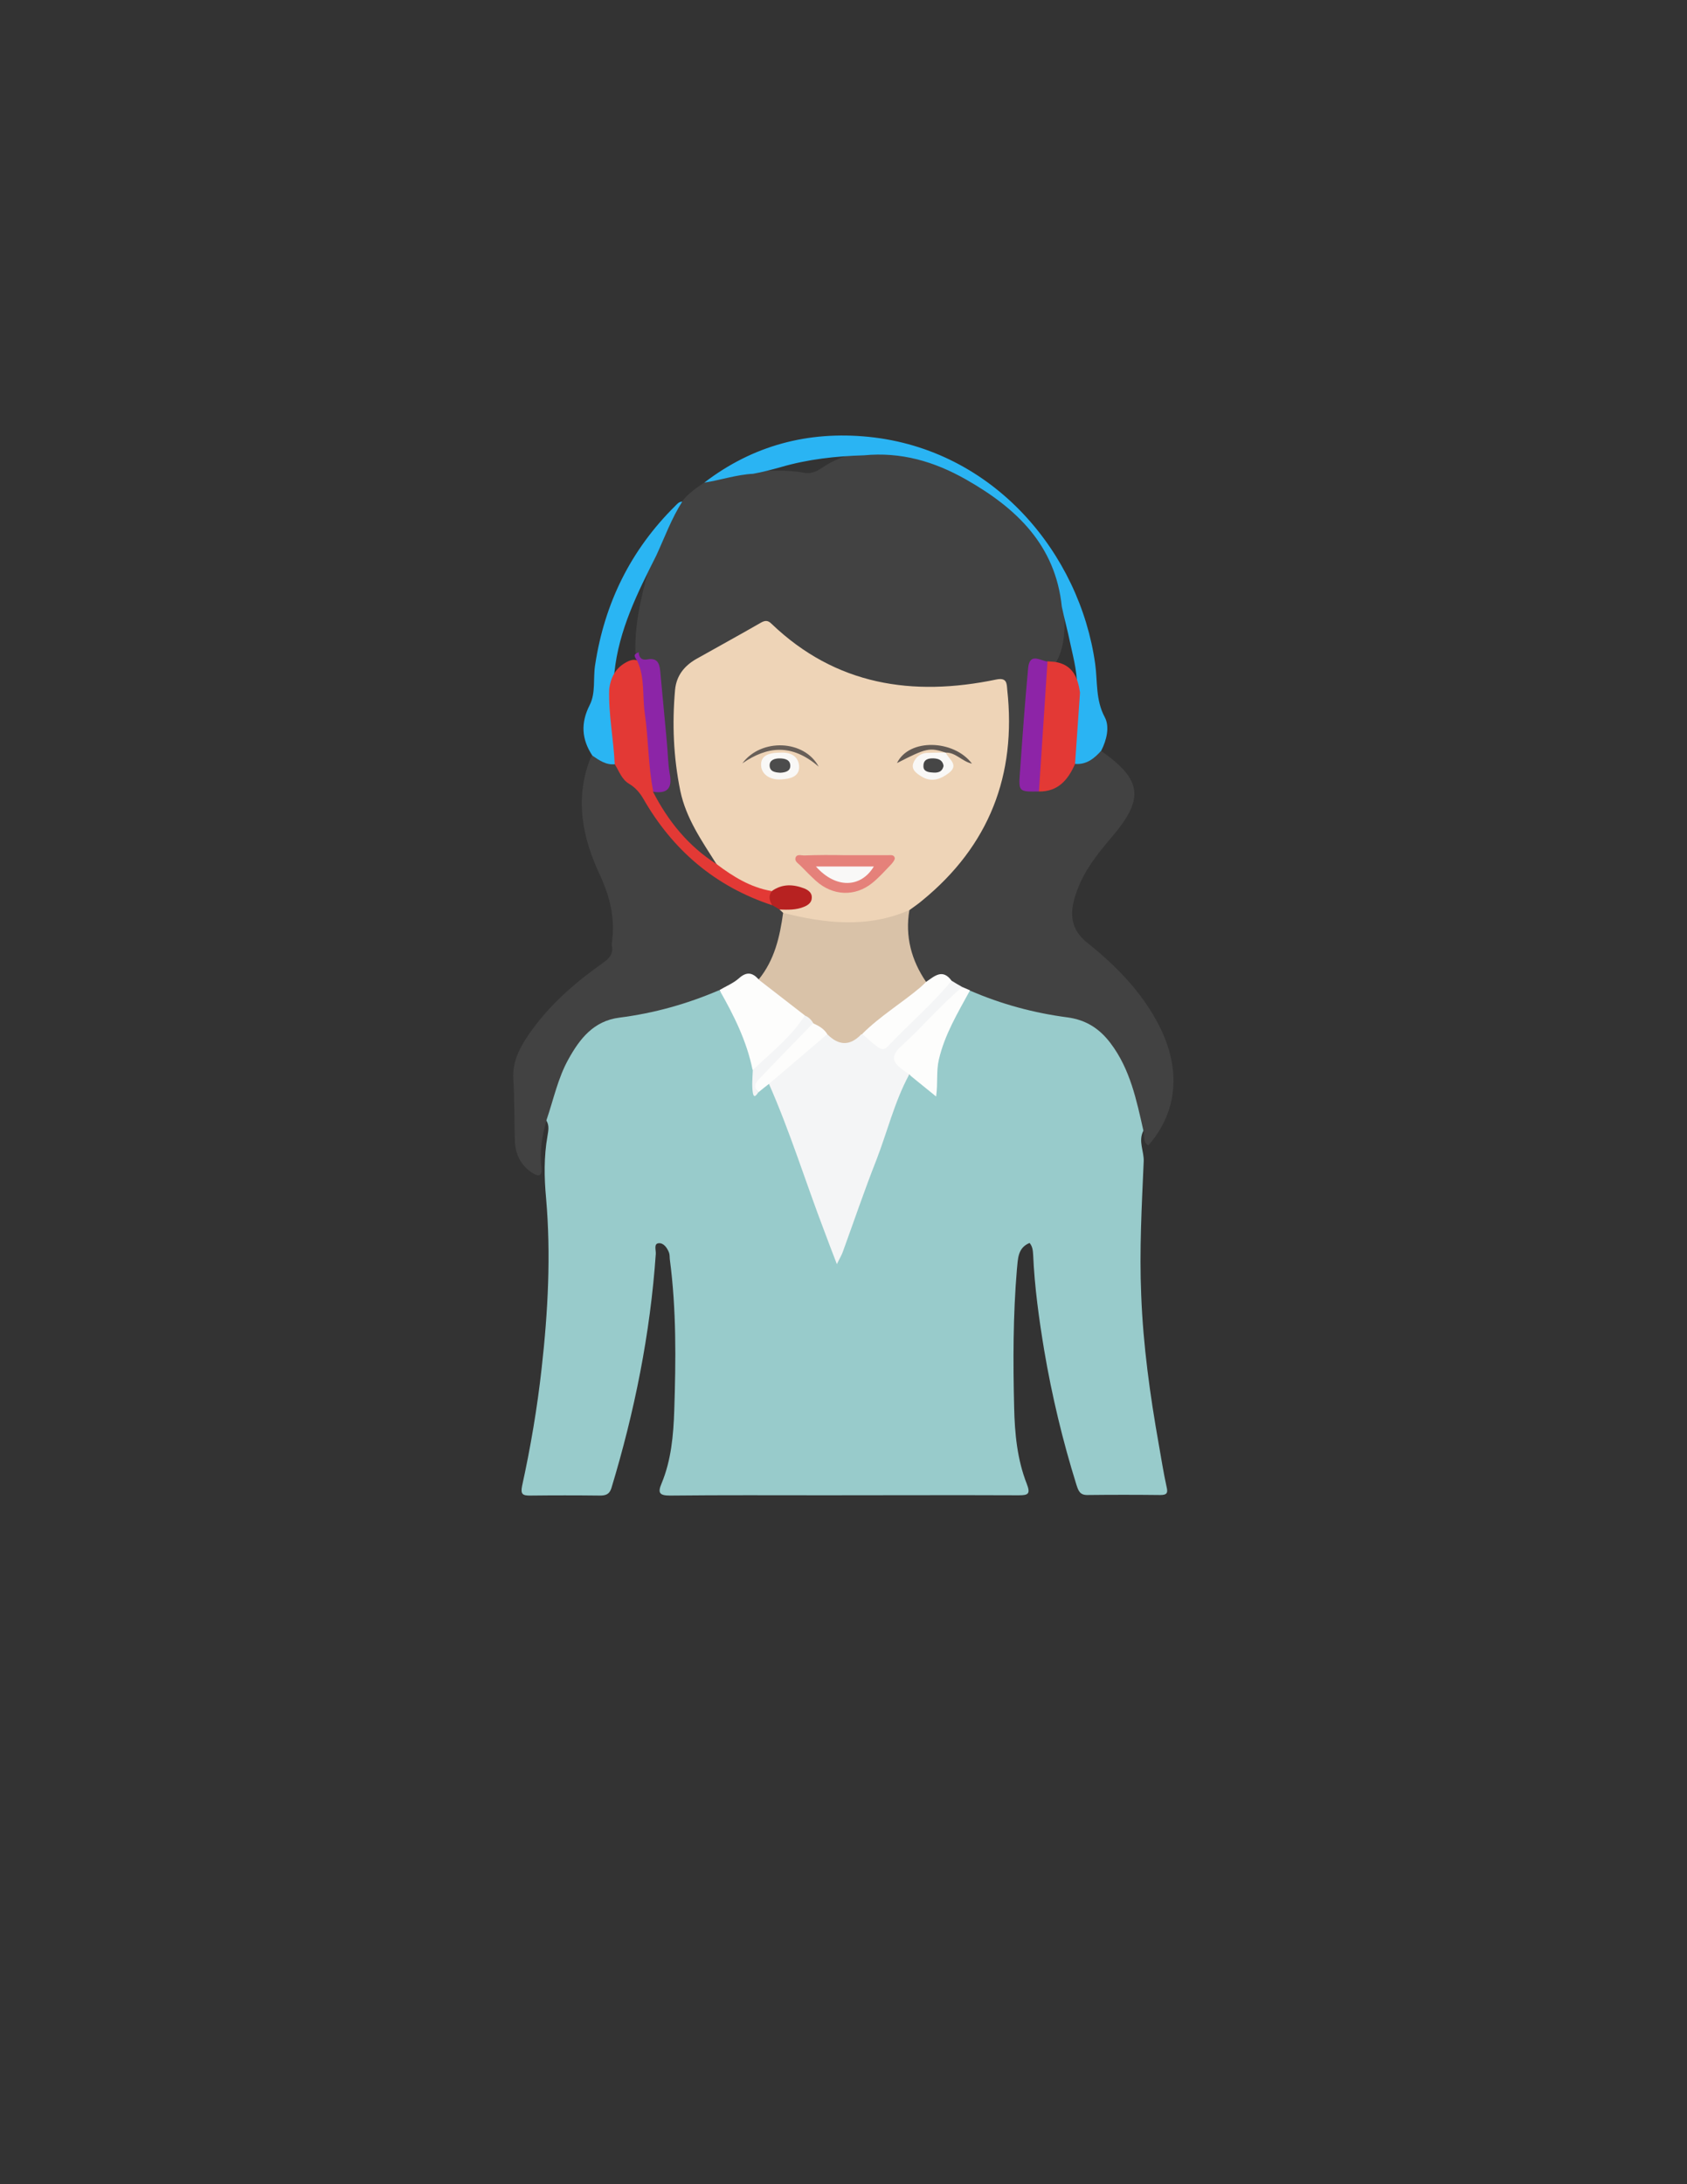 <?xml version="1.0" encoding="utf-8"?>
<!-- Generator: Adobe Illustrator 19.0.0, SVG Export Plug-In . SVG Version: 6.00 Build 0)  -->
<svg version="1.1" id="Calque_1" xmlns="http://www.w3.org/2000/svg" xmlns:xlink="http://www.w3.org/1999/xlink" x="0px" y="0px"
	 viewBox="0 0 612 792" style="enable-background:new 0 0 612 792;" xml:space="preserve">
<rect x="0" y="0" width="612" height="792" fill="#333333" stroke="none"/>
<style type="text/css">
	.st0{fill:#98CBCB;}
	.st1{fill:#424242;}
	.st2{fill:#2AB4F3;}
	.st3{fill:#2AB5F3;}
	.st4{fill:#F4F5F6;}
	.st5{fill:#FDFDFC;}
	.st6{fill:#EED4B7;}
	.st7{fill:#D9C2A8;}
	.st8{fill:#E33935;}
	.st9{fill:#8C25A7;}
	.st10{fill:#8D24A7;}
	.st11{fill:#B72221;}
	.st12{fill:#E5817A;}
	.st13{fill:#F9F8F6;}
	.st14{fill:#685F58;}
	.st15{fill:#615953;}
	.st16{fill:#F9F8F7;}
	.st17{fill:#464646;}
	.st18{fill:#4C4C4C;}
</style>
<g>
	<path class="st0" d="M414.8,410c-2,3.8,0.3,7.5,0.1,11.2c-0.7,16.1-1.6,32.2-0.9,48.4c0.7,18.3,3.2,36.3,6.4,54.3
		c0.9,5.1,1.7,10.2,2.8,15.2c0.6,2.4,0,3-2.3,3c-8.8-0.1-17.7-0.1-26.5,0c-2.7,0-3.2-1.6-3.9-3.7c-5-16-8.9-32.3-11.7-48.8
		c-1.9-11.5-3.5-23-4-34.6c-0.1-1.5-0.2-3-1.3-4.3c-4.4,1.8-4.2,5.9-4.6,9.6c-1.4,16.6-1.4,33.3-1,49.9c0.2,9.5,1.1,19,4.6,27.9
		c1.4,3.6,0.5,4.1-2.9,4.1c-23.3-0.1-46.7,0-70,0c-18.8,0-37.7-0.1-56.5,0.1c-3.8,0-4.6-0.9-3.1-4.4c3.5-8.4,4.3-17.5,4.6-26.4
		c0.6-18.3,0.8-36.6-1.6-54.8c-0.1-0.8,0-1.7-0.3-2.5c-0.7-1.8-2-3.6-3.8-3.4c-1.8,0.2-0.9,2.5-1,3.9c-2,28.9-7.7,57.2-16.1,84.9
		c-0.7,2.2-2,2.7-4.1,2.7c-8.5-0.1-17-0.1-25.5,0c-2.6,0-3.4-0.5-2.8-3.5c3.1-14.1,5.5-28.3,7.1-42.7c2.3-20.5,3.4-41.1,1.6-61.7
		c-0.7-7.4-0.8-15,0.5-22.4c0.3-1.9,0.8-4-0.5-5.8c-0.6-0.7-0.7-1.5-0.5-2.3c3-10.2,5.7-20.6,13.2-28.7c2.8-3,6-5.4,10-6.2
		c12.7-2.6,25.4-5,37.5-10c0.8-0.3,1.6-0.3,2.5-0.1c7.4,8.2,10.9,18.2,13,28.8c0.8,2.3-0.8,5,1.2,7.1c1.4-0.9,2.6-2.5,4.6-1.9
		c1.8,1.2,2.3,3.3,3,5.1c7,19.2,14.2,38.4,21.1,57.8c6.9-20.1,14.8-39.8,21.7-59.8c0.8-2.4,1.4-5.3,4.3-6.3c4.1,1.2,7,3.8,8.8,6.7
		c-1-13.8,4.2-26.4,13.3-37.5c5.3,0.1,9.7,3.2,14.7,4.5c6.8,1.8,13.5,3.5,20.5,4.4c7.6,1,13.4,4.7,17.6,10.9
		c6,8.7,8.6,18.7,10.8,28.8C415.8,408.2,415.7,409.3,414.8,410z"/>
	<path class="st1" d="M414.8,410c-2.5-11.1-4.8-22.3-11.9-31.7c-4-5.3-8.9-8.5-15.7-9.4c-12.2-1.6-24-4.8-35.3-9.7
		c-1.2,0.5-2.2-0.1-3.2-0.5c-1.4-0.7-2.8-1.4-4.2-2.1c-2-1.5-4-2.2-6.3-0.7c-1,0.6-2.1,0.9-3.2,0.1c-6.1-7.8-8.7-16.4-5.8-26.2
		c3.8-4.2,8.3-7.6,12.3-11.6c18.2-18.1,24.6-40.2,22.9-65.1c-0.3-4.9-1.3-5.5-6.5-4.5c-21.3,3.9-41.7,1.9-61.2-8.1
		c-5.8-3-11-7-15.9-11.2c-2.4-2.1-4.5-2.3-7.1-0.6c-4.5,2.9-9,5.8-14,7.7c-10.3,4-14.9,11.4-14.4,22c0.6,13.6,0.7,27.3,6.9,40
		c1.5,3,3.4,5.7,5.2,8.5c1.1,1.8,2.7,3.4,2.7,5.8c-1.6,1.9-3,0.5-4.3-0.4c-8-5.7-13.7-13.4-18.7-21.7c-0.9-1.4-1.6-3.1,0.3-4.4
		c3.1-0.8,4.2-3,3.9-6c-1.1-11.8-2.1-23.5-3.2-35.3c-0.2-2.4-1.3-4.1-3.8-4.6c-2.2-0.4-3.5-1.7-3.8-4c-0.3-11.7,2.9-22.8,5.9-33.9
		c2.8-7.2,4.9-14.9,10.9-20.4c2.1-2.9,5.1-4.9,8-6.9c5.4-2.8,11.2-4.3,17.3-4.5c6.3,0.3,12.6-0.4,18.9,0.8c2.4,0.5,4.6-0.3,6.6-1.7
		c4.3-3,9.1-4.7,14.2-5.8c21.1-2.4,38.4,6.2,53.8,19.4c10,8.7,17.7,19,19.6,32.7c0.2,1.5,0.5,3,0.5,4.5c0,6.6,0.4,13.4-3,19.5
		c-0.9,0.8-2.1,0.9-3.2,0.9c-4.1-1-5.5,0.6-5.9,4.8c-1,11.3-1.4,22.6-2.7,33.8c-0.4,3.3,0,6.1,4.4,6c7,0.8,10.2-4.1,13.5-8.8
		c3.7-0.7,6.4-3.6,9.9-4.6c15.3,10.7,16.1,17.5,3.8,31.8c-5.9,6.9-11.3,14-13.5,23c-1.5,6.1-0.1,11,5,15c10.5,8.4,19.8,17.9,26,30
		c8.1,15.9,6.7,31.3-3.9,43.4C414.5,414.2,415.3,411.8,414.8,410z"/>
	<path class="st1" d="M261,359c-11.6,5-23.7,8.4-36.3,10c-9.4,1.2-14.4,7.7-18.5,15.1c-3.8,6.8-5.4,14.6-7.9,21.9
		c-1.6,5.6-2.6,11.4-1.9,17.2c0.4,3.5-1.1,3.5-3.3,2.1c-4-2.6-6.1-6.6-6.3-11.3c-0.3-7.6-0.1-15.3-0.6-22.9
		c-0.4-6.9,3.2-12.8,7.2-18.2c7-9.5,15.8-17,25.4-23.8c2.3-1.6,3.7-3.2,3.2-6c-0.1-0.5,0-1,0-1.5c1.2-8.6-0.7-16.4-4.4-24.4
		c-6.2-13.2-9.1-27.1-3.7-41.5c0.2-0.6,0.6-1.2,0.9-1.7c3-0.5,5.3,2.1,8.2,2.2c4.3,6,10.2,10.6,14.2,17
		c9.1,14.5,21.5,25.6,37.9,31.7c1.7,0.6,3.4,1.4,5,2.2c1.5,0.9,3.2,1.5,4.4,2.8c0.3,0.4,0.5,0.9,0.6,1.4c-0.7,8.9-2.7,17.3-9.1,24
		c-3.7-1.3-6.9-0.2-10,1.8C264.5,358.2,262.9,359.2,261,359z"/>
	<path class="st2" d="M273.2,171.8c-6,0.3-11.8,2.3-17.7,3.2c17.6-13.5,37.7-18.8,59.6-16.6c45.5,4.6,76.6,42.3,82.2,82.3
		c0.9,6.4,0.1,13.1,3.5,19.4c1.8,3.4,0.7,8.2-1.3,12.1c-2.5,2.8-5.3,5.1-9.4,4.8c-1.5-1.4-1.6-3.3-1.3-5.1
		c1.1-6.7,0.5-13.6,1.7-20.3c0.8-6.4-1-12.5-2.3-18.6c-0.9-4.4-2.1-8.7-3-13c-2.3-22.3-16.4-35.7-34.7-46.1
		c-11.6-6.6-23.7-10.1-37.1-8.8c-10.2,0.3-20.3,1.4-30.2,4.3C279.9,170.3,276.6,171.2,273.2,171.8z"/>
	<path class="st3" d="M223.2,277.1c-3.3,0.4-5.8-1.4-8.3-3.1c-3.9-5.9-4.3-11.8-1-18.3c2.3-4.5,1.2-9.7,2-14.6
		c3.4-22.4,12.9-41.7,29.1-57.7c0.7-0.7,1.3-1.5,2.5-1.5c-3.9,6.1-6.4,13-9.4,19.5c-6.8,13.5-13.6,27-15.2,42.4
		c-0.3,2.3-0.4,4.6-0.3,6.9c0,6.3,1.1,12.5,1.6,18.7C224.3,272.1,225.1,274.7,223.2,277.1z"/>
	<path class="st4" d="M345.2,355.6c1.3,0.8,2.6,1.6,3.9,2.3c-2.3,4.6-6.6,7.4-10,11c-3.4,3.7-6.9,7.2-10.6,10.6
		c-2.9,2.7-3.5,5.1-0.1,7.7c0.8,0.6,1.6,1.3,1.4,2.5c-5.3,9.8-7.9,20.7-11.9,31c-4.3,10.9-8.1,22.1-12.1,33.1
		c-0.4,1.2-1.1,2.3-2.2,4.6c-1.8-4.6-3.2-8.4-4.6-12.1c-6.8-17.8-12.4-36-20.1-53.4c-0.2-0.5-0.2-1,0.2-1.4
		c6.8-5.8,13-12.4,20.6-17.3c4.4,2.7,8.8,2.5,13.2-0.2c1,0.1,1.8,0.7,2.6,1.3c4.8,3.8,4.8,3.8,9-0.4c5.4-5.4,10.8-10.8,16.3-16.2
		C342.2,357.7,343.3,356.2,345.2,355.6z"/>
	<path class="st5" d="M261,359c2.4-1.4,5.1-2.5,7.1-4.3c2.7-2.4,4.8-2.1,7,0.3c6.9,2.8,12.3,7.7,17.4,12.9c0.5,1.6-0.3,2.9-1.4,4
		c-4.9,5.1-9.9,10.1-15,15c-0.8,0.8-1.7,1.6-3.1,1C270.9,377.5,266.2,368.1,261,359z"/>
	<path class="st5" d="M329.9,389.7c-0.9-0.7-1.8-1.4-2.8-2.1c-3.7-2.7-3.7-5.1-0.1-8.3c7.6-6.9,14.2-14.8,22.1-21.4
		c0.9,0.4,1.9,0.8,2.8,1.2c-4.4,8.1-9.2,16-11.3,25.1c-1,4.2-0.3,8.5-1,13.4C336.2,394.8,333,392.3,329.9,389.7z"/>
	<path class="st5" d="M300.1,375c-7,6-14.1,12-21.1,18c-1.3,1-2.6,2-3.9,3.1c-2-2.1-2.3-3.7-0.3-5.8c6.5-6.7,12.7-13.8,20.1-19.6
		C297.8,370.8,300,371.6,300.1,375z"/>
	<path class="st4" d="M295,371c-6.2,6.4-12.5,12.8-18.7,19.3c-1.6,1.7-3.6,3.3-1.2,5.8c-0.6,0.8-1.6,2.5-2,0.1
		c-0.4-2.7-0.1-5.4,0-8.2c6.6-6.3,13.9-12,18.9-19.8C294.3,367.7,295.1,368.8,295,371z"/>
	<path class="st6" d="M284.1,331c-0.4-0.4-0.9-0.8-1.3-1.2c2.1-1.6,4.8-0.9,7-2c1.1-0.6,2.8-0.8,2.7-2.4c-0.1-1.5-1.6-1.9-2.8-2.4
		c-3.4-1.4-6.5,0-9.6,1c-8-1.2-15.2-3.9-20.2-10.7c-5.3-8.4-11-16.5-13.1-26.5c-2.5-12.2-3-24.4-1.9-36.7c0.5-5.1,3.3-8.6,7.6-11.1
		c7.8-4.4,15.7-8.7,23.5-13.2c1.6-0.9,2.6-0.9,3.9,0.4c23.3,22.3,51.2,26.5,81.5,20.2c3.9-0.8,3.8,1.4,4,3.7
		c3.4,31-6.6,56.6-30.8,76.4c-1.5,1.3-3.2,2.4-4.8,3.6c-3.7,4.7-9.4,4.5-14.5,5.3c-9.3,1.5-18.5,0.4-27.5-2
		C286.3,332.8,285,332.2,284.1,331z"/>
	<path class="st7" d="M284.1,331c15.4,3.9,30.7,5.6,45.8-1c-1.6,9.5,0.7,18.2,6.1,26.1c0.3,0.7,0.2,1.4-0.3,1.8
		c-7.4,6-14.5,12.4-22.8,17.1c-0.2,0-0.4,0-0.5,0.1c-4.1,4.3-8.2,4-12.2,0c-1.2-2-3.1-3.1-5.1-4c-0.7-1.2-1.7-2.3-3-2.8
		c-5.6-4.4-11.3-8.7-16.9-13.1C281,348.1,282.9,339.7,284.1,331z"/>
	<path class="st8" d="M259.9,313.3c6.1,4.6,12.4,8.5,20,9.8c0.7,1.7,0.8,3.4,0.1,5.1c-20.6-6.8-36-20-46.7-38.7
		c-1.3-2.2-2.9-4-5.1-5.3c-2.7-1.6-3.6-4.6-5.2-7.1c-0.4-9.1-2.3-18.1-2-27.2c0.5-4.1,2.2-7.5,5.9-9.6c1.6-0.9,3.3-1.6,5.1-0.4
		c3.2,3.4,2.2,7.8,2.7,11.8c1.1,10,2.1,20,2.7,30c0.1,1.8,0.4,3.6-0.5,5.4C242.4,297.8,249.7,306.8,259.9,313.3z"/>
	<path class="st8" d="M391.8,251.1c-0.6,8.6-1.2,17.3-1.8,25.9c-2.5,5.7-6.1,10.1-13.1,10c-1.3-1.5-1.6-3.3-1.4-5.1
		c1.1-13,1.7-26,3.1-39c0.1-1.2,0.4-2.3,1.4-3.1c0.9,0.1,1.8,0.1,2.7,0.2C389.1,241,391,245.6,391.8,251.1z"/>
	<path class="st9" d="M237,287.1c-1.9-9.4-1.7-19-3.1-28.5c-0.9-6.3,0.1-12.9-2.7-18.9c-1.4-2.1-1.3-2.4,0.5-3.2
		c0.1,2.1,1.2,3,3.2,2.6c3.4-0.6,4.3,1.2,4.6,4.1c0.8,8.6,1.6,17.1,2.4,25.7c0.4,4,0.4,8,1.1,11.9
		C243.9,285.7,242.2,287.9,237,287.1z"/>
	<path class="st10" d="M380,239.9c-1,15.7-2.1,31.4-3.1,47.1c-7.3,0.1-7.4,0.1-6.9-6.8c0.9-12.7,1.8-25.4,3-38.1
		C373.6,236.6,377.3,239.5,380,239.9z"/>
	<path class="st5" d="M312.8,374.9c6.4-6.4,14.2-11.1,21.1-16.9c0.7-0.6,1.4-1.3,2.1-2c3-2,5.9-4.9,9.2-0.4
		c-7,8.6-15.6,15.8-23.2,23.9c-1.7,1.7-3,0.6-4.3-0.4C316,377.8,314.4,376.3,312.8,374.9z"/>
	<path class="st11" d="M280.1,328.2c-1-1.7-1.4-3.3-0.1-5.1c3.8-2.7,7.8-2.5,11.9-0.9c1.4,0.6,2.7,1.6,2.6,3.3
		c0,1.7-1.3,2.7-2.8,3.3c-2.8,1.2-5.9,1.1-8.9,1C281.9,329.2,281,328.7,280.1,328.2z"/>
	<path class="st12" d="M306.6,310.1c5.2,0,10.3,0,15.5,0c0.9,0,2.2-0.3,2.5,1c0.1,0.6-0.6,1.5-1.1,2.1c-2.3,2.4-4.5,4.9-7.1,7
		c-6.2,5-14.3,4.7-20.4-0.8c-2-1.8-3.8-3.7-5.7-5.6c-0.8-0.8-2.1-1.5-1.7-2.8c0.5-1.4,2-0.8,3.1-0.8
		C296.6,310,301.6,310,306.6,310.1C306.6,310.1,306.6,310.1,306.6,310.1z"/>
	<path class="st13" d="M343.1,272.9c1,2.4,5,4.4,1.1,7.4c-3,2.3-6.4,3.5-10,1.2c-1.6-1-3.7-2.4-2.9-4.7c0.7-2,2.4-3.6,4.8-3.8
		C338.4,272.9,340.8,272.9,343.1,272.9C343.1,272.9,343.1,272.9,343.1,272.9z"/>
	<path class="st13" d="M283.1,272.9c3.6-0.2,6.5,1.2,6.8,4.9c0.2,4-3.5,4.6-6.3,4.8c-4.5,0.4-7.6-2.1-7.5-5.4
		C276.1,274.3,278.4,272.9,283.1,272.9z"/>
	<path class="st14" d="M269.3,276.8c6.8-9.2,22.5-8.6,27.7,1.2C287.2,269.5,278.3,270.6,269.3,276.8z"/>
	<path class="st15" d="M343.1,272.9c-5.9-1.9-7-1.7-17.7,3.8c4.4-9.1,20.7-8.5,27.2,0.2C349,276.1,346.7,272.8,343.1,272.9
		C343.1,272.9,343.1,272.9,343.1,272.9z"/>
	<path class="st16" d="M296,314.2c7.5,0,14.2,0,21,0C312.3,322,303.2,322.3,296,314.2z"/>
	<path class="st17" d="M342.3,277.7c-0.5,2.4-2.3,2.6-4.2,2.4c-1.6-0.1-3.2-0.5-3.1-2.4c0-2.4,1.9-2.8,3.8-2.7
		C340.6,275.1,342,275.7,342.3,277.7z"/>
	<path class="st18" d="M283.1,280.2c-1.9-0.1-3.9-0.4-3.9-2.7c0-1.9,1.8-2.5,3.6-2.5c2,0,3.9,0.5,3.9,2.7
		C286.7,279.7,284.8,280.1,283.1,280.2z"/>
</g>
</svg>
